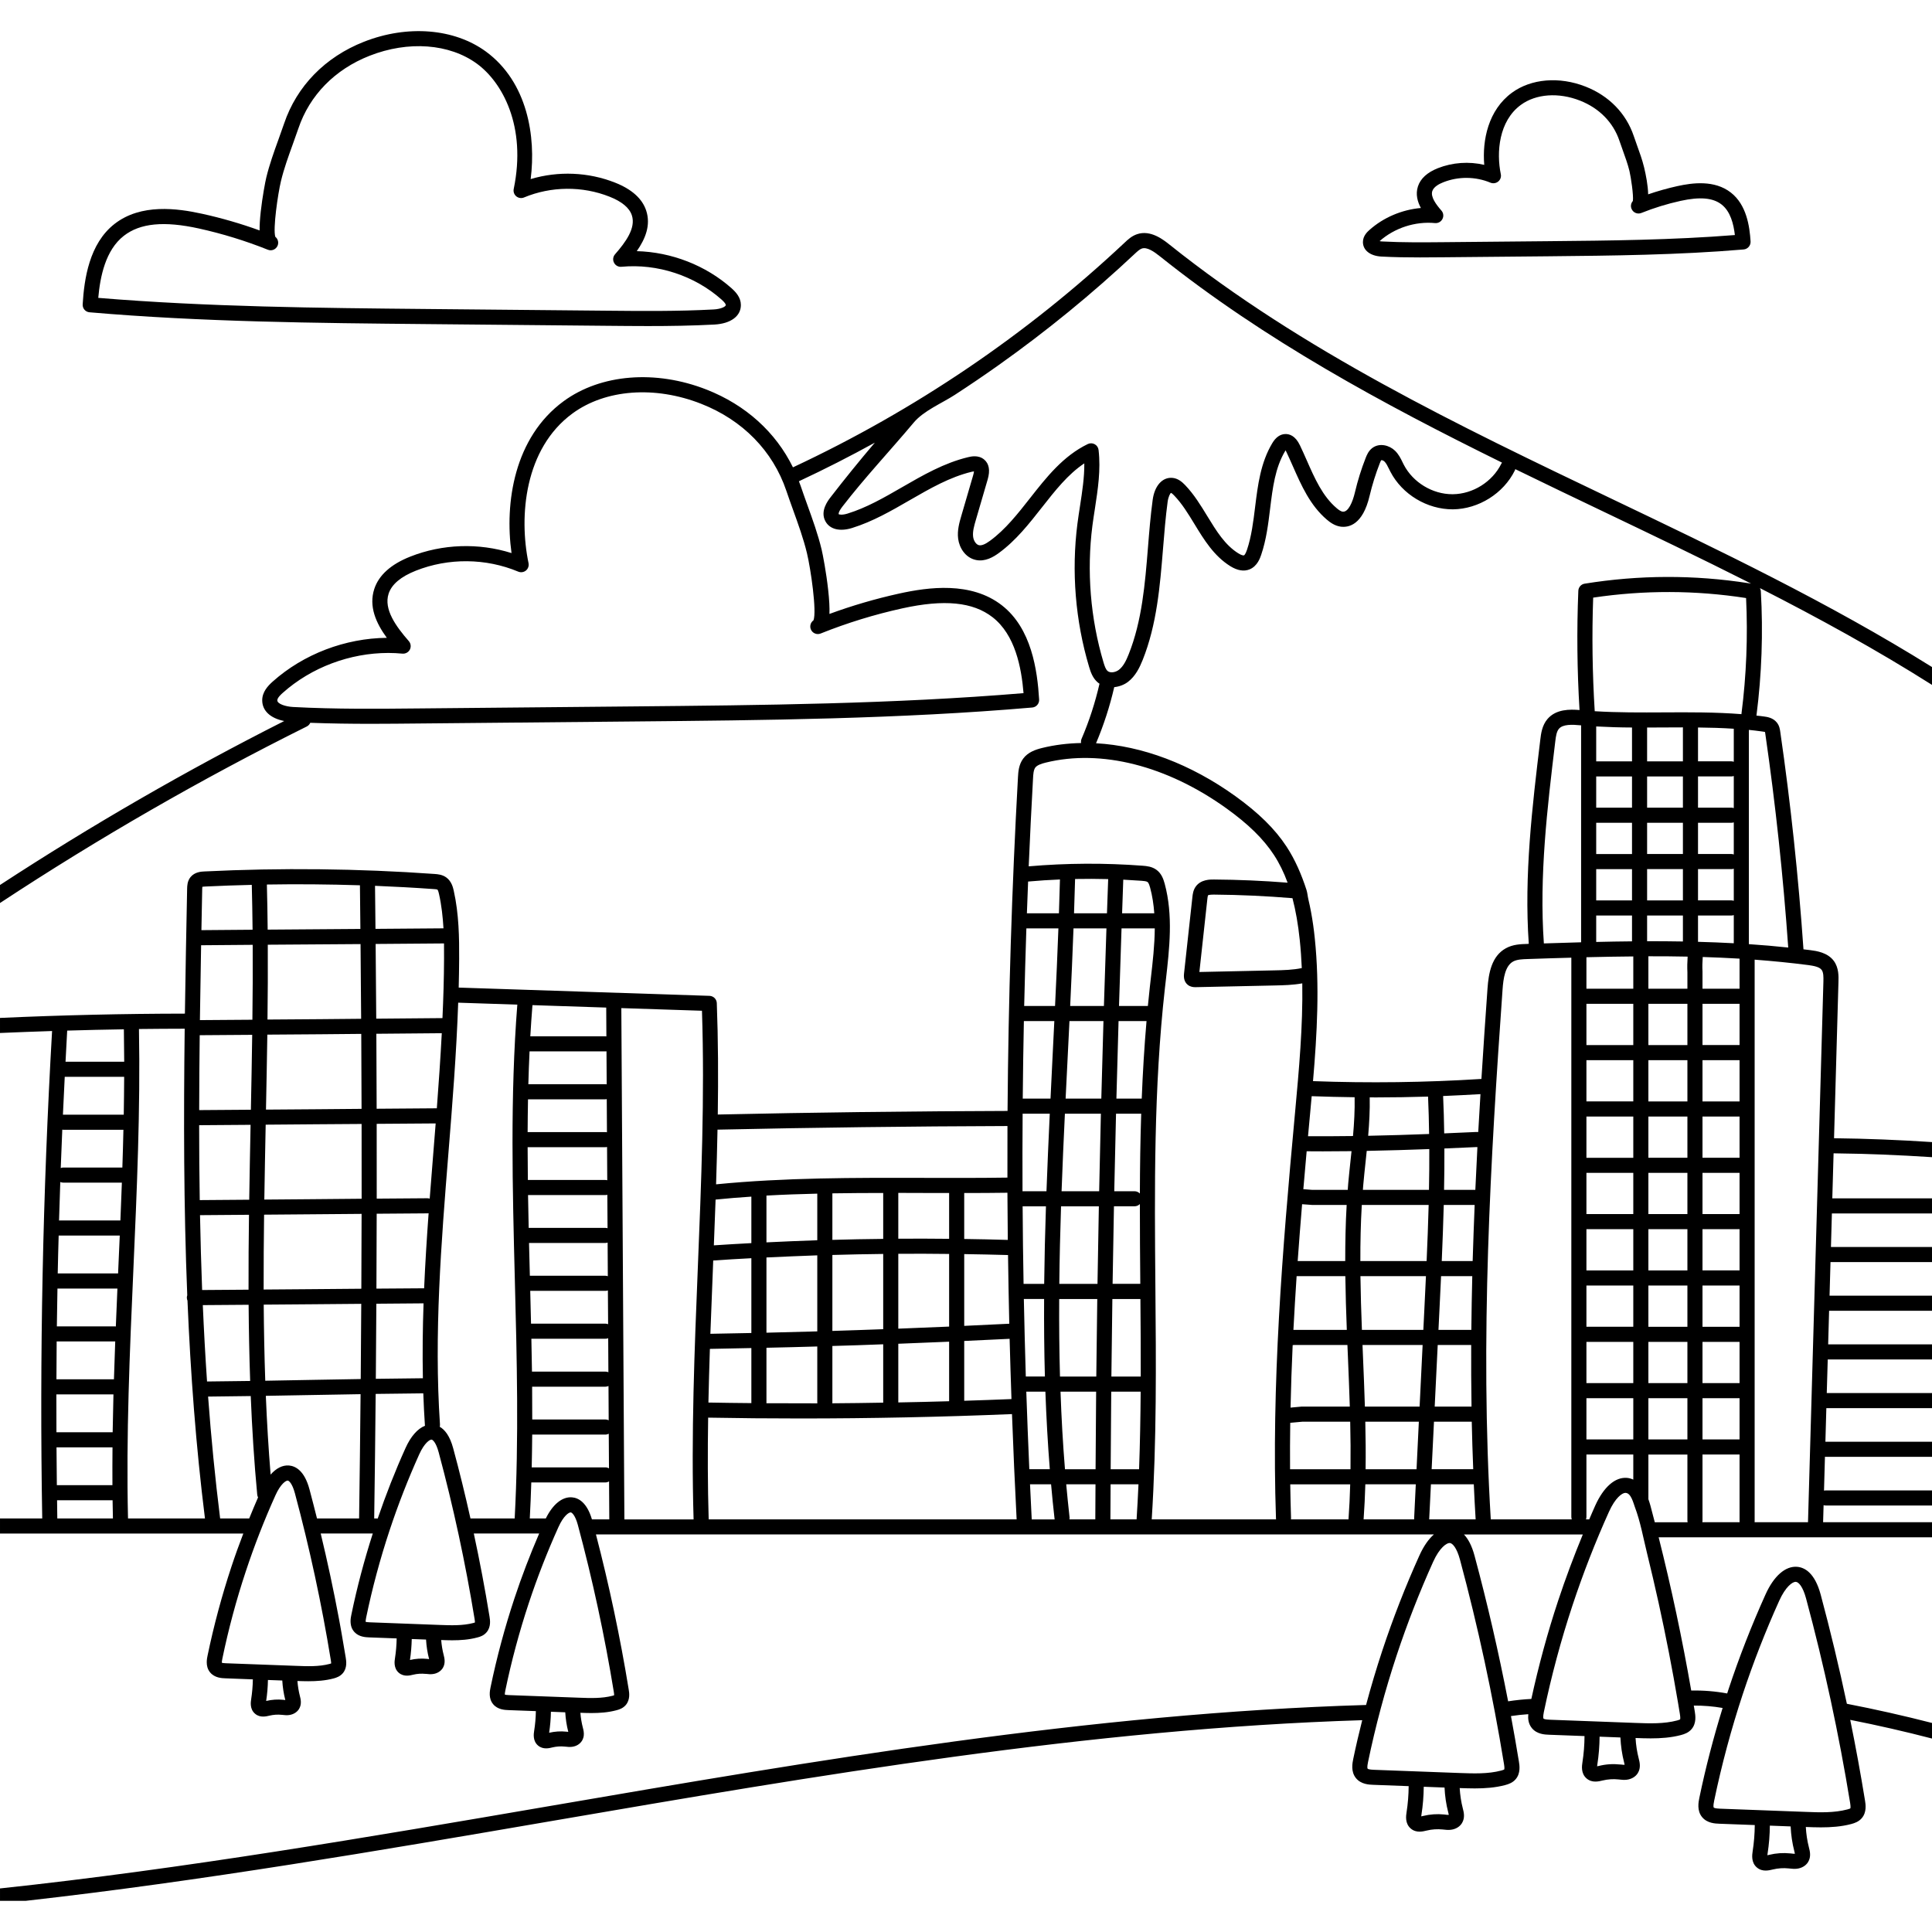 <svg id="Capa_1" enable-background="new 0 0 512 512" height="512" viewBox="0 0 512 512" width="512" xmlns="http://www.w3.org/2000/svg"><path d="m463.92 63.99c.06 1.08-.75 2.02-1.83 2.12-17.28 1.47-34.86 1.64-51.86 1.81l-27.57.26c-2.09.02-4.22.04-6.36.04-3.4 0-6.83-.05-10.24-.23-2.96-.17-4.86-1.67-4.87-3.84 0-1.67 1.24-2.77 1.71-3.19 3.74-3.34 8.64-5.4 13.65-5.84-.89-1.64-1.46-3.63-.78-5.72.68-2.08 2.45-3.7 5.26-4.82 3.9-1.54 8.24-1.84 12.31-.89-.55-6.56 1.06-14.52 7.34-19.12 5.09-3.73 12.57-4.35 19.51-1.62 6.21 2.44 10.74 7.09 12.77 13.09.27.81.56 1.61.85 2.42.69 1.91 1.41 3.89 1.9 5.92.48 2.01 1.02 4.74 1.07 7.12 2.54-.87 5.14-1.6 7.75-2.18 4.01-.88 9.83-1.66 14.16 1.71 4.18 3.25 4.98 8.96 5.23 12.96zm-4.16-1.7c-.34-2.93-1.17-6.27-3.53-8.1-2.28-1.78-5.73-2.08-10.84-.96-3.55.78-7.05 1.86-10.42 3.21-1.03.41-2.19-.09-2.6-1.11-.3-.73-.13-1.52.36-2.07.21-1.47-.52-6.3-.91-7.95-.44-1.81-1.12-3.68-1.77-5.49-.3-.83-.6-1.67-.88-2.5-1.64-4.88-5.35-8.65-10.44-10.65-5.68-2.24-11.69-1.81-15.69 1.13-5.84 4.27-6.51 12.57-5.31 18.37.15.71-.11 1.46-.68 1.93-.58.48-1.36.59-2.05.32-3.96-1.66-8.51-1.7-12.5-.12-1.13.44-2.56 1.21-2.93 2.35-.5 1.54 1.03 3.57 2.42 5.16.54.61.65 1.5.27 2.22-.37.74-1.14 1.16-1.97 1.09-5.25-.5-10.73 1.28-14.68 4.78.18.04.4.08.66.09 5.42.29 10.98.24 16.36.19l27.57-.26c16.27-.15 33.07-.31 49.56-1.63z"/><path d="m193.89 76.41c1.14 1.02 2.46 2.45 2.45 4.43 0 2.95-2.69 4.93-7.01 5.17-5.86.31-11.77.4-17.62.4-3.69 0-7.35-.04-10.97-.07l-47.59-.45c-29.33-.28-59.65-.56-89.42-3.13-1.08-.08-1.89-1.02-1.82-2.11.4-6.64 1.71-16.07 8.46-21.32 6.99-5.44 16.61-4.13 23.23-2.67 5.14 1.13 10.24 2.61 15.2 4.41-.02-1.35.08-2.99.3-4.99.43-3.88 1.21-7.99 1.47-9.04.83-3.43 2.04-6.8 3.22-10.06.51-1.41 1.01-2.81 1.49-4.21 3.36-9.95 10.89-17.66 21.19-21.71 11.54-4.53 23.91-3.53 32.31 2.61 11.01 8.07 13.3 22.52 11.85 33.79 7.3-2.18 15.29-1.87 22.39.95 4.42 1.75 7.19 4.24 8.23 7.41 1.26 3.84-.22 7.48-2.5 10.74 9.17.23 18.31 3.77 25.14 9.85zm-4.78 5.6c1.97-.1 3.23-.77 3.23-1.17 0-.2-.19-.62-1.11-1.44-7.12-6.35-17.04-9.6-26.54-8.7-.82.08-1.6-.35-1.97-1.08-.38-.73-.27-1.61.27-2.23 2.82-3.22 5.56-6.97 4.46-10.32-.65-1.99-2.64-3.65-5.9-4.94-7.23-2.87-15.5-2.79-22.68.2-.68.29-1.47.17-2.05-.3-.57-.47-.83-1.22-.68-1.95 3.46-16.7-3.08-28.31-9.73-33.18-7.29-5.34-18.2-6.16-28.47-2.12-9.19 3.61-15.9 10.46-18.87 19.27-.49 1.43-1 2.86-1.52 4.29-1.14 3.16-2.32 6.42-3.09 9.64-.81 3.36-2.17 12.68-1.5 14.78.68.53.95 1.48.62 2.31-.41 1.03-1.58 1.53-2.6 1.11-5.9-2.36-12.04-4.25-18.24-5.62-9.27-2.04-15.6-1.43-19.92 1.93-4.88 3.8-6.28 10.83-6.78 16.45 28.99 2.4 58.54 2.68 87.14 2.95l47.6.45c9.3.09 18.92.18 28.33-.33z"/><path d="m464.06 154.66c-.28-.14-.55-.28-.83-.42-12.65-6.39-25.39-12.48-37.97-18.5-7.86-3.76-15.78-7.54-23.69-11.41-.03.12-.08.24-.13.36-3.01 6.09-9.6 10.21-16.39 10.29-6.82.03-13.45-3.94-16.58-9.97-.12-.24-.25-.49-.37-.74-.38-.77-.73-1.5-1.2-1.96-.32-.31-.74-.4-.85-.36-.11.09-.33.65-.4.83-1.09 2.79-2 5.69-2.69 8.61-1.82 7.75-5.57 8.45-7.66 8.18-1.57-.22-2.79-1.11-3.67-1.86-4.43-3.77-6.76-9.05-9.01-14.16-.57-1.29-1.14-2.57-1.74-3.83-.07-.15-.14-.27-.19-.37-.03.04-.06.09-.09.14-2.68 4.46-3.32 9.73-4.01 15.32-.49 4.05-1.01 8.24-2.36 12.21-.28.83-1.02 3.02-3.06 3.86-1.51.62-3.24.33-5.13-.84-4.35-2.72-6.96-7-9.49-11.15-1.7-2.79-3.3-5.41-5.38-7.57-.59-.62-.81-.69-.85-.7-.19.1-.7.95-.89 2.37-.55 4.09-.89 8.33-1.22 12.42-.8 9.86-1.63 20.06-5.39 29.48-.81 2.02-1.9 4.28-3.88 5.8-1 .77-2.31 1.27-3.66 1.41-1.17 5.07-2.79 10.07-4.82 14.87 12.14.67 25.02 5.47 36.93 14.02 6.2 4.47 10.5 8.71 13.55 13.36 2.3 3.5 4.01 7.52 5.29 11.49.25.78.31 1.71.51 2.55.25 1.06.48 2.13.68 3.21.44 2.34.77 4.7 1.01 7.07 1.31 12.59.6 25.34-.47 37.84 14.83.55 29.83.36 44.63-.58.5-8.07 1.05-16.06 1.61-23.95.29-4.11 1.09-8.59 4.85-10.67 1.88-1.05 3.97-1.11 5.66-1.16.14-.02.28-.02.43-.03-1.27-18.16.92-36.41 3.05-54.08.19-1.61.46-3.81 1.92-5.51 2.28-2.65 5.95-2.57 8.48-2.36-.64-10.49-.75-21.11-.32-31.6.04-.95.74-1.75 1.68-1.89 14.42-2.33 29.04-2.38 43.46-.12.22.03.43.07.65.1zm-106.98 201.78h-14.2c-.11.01-.21.02-.31.04-.26 5.52-.44 11.03-.56 16.55.14-.01.29-.03.43-.04.8-.08 1.6-.15 2.4-.22.06-.01.12-.01.17-.01h12.7c-.14-4.37-.31-8.72-.49-13.02-.05-1.1-.09-2.19-.14-3.3zm-55-37.35c-.02.02-.04.03-.06.05-.36.34-.84.54-1.37.54h-5.44c-.13 6.85-.26 13.7-.36 20.55h7.34c-.06-6.94-.12-13.96-.11-21.02zm-1.43-3.4c.55 0 1.05.22 1.41.59l.02.02v-.04c.02-7.02.12-14.06.35-21.12h-6.67c-.17 6.85-.33 13.7-.47 20.55zm-221.4 137.2c-.55.89-1.53 1.48-2.68 1.62-.62.08-1.19.01-1.64-.04l-.23-.02c-1.12-.12-2.24-.04-3.32.22-.42.1-1 .24-1.64.24-.69 0-1.45-.16-2.13-.74-1.46-1.22-1.16-3.13-1.05-3.85.27-1.75.42-3.51.45-5.27l-7.29-.28c-.92-.03-2.83-.1-4.04-1.57-.7-.85-.89-1.82-.89-2.69 0-.71.13-1.35.22-1.78 1.64-7.91 3.77-15.83 6.32-23.54.97-2.94 2.03-5.87 3.15-8.79h-64.48v-4h11.19c-.74-42.9.14-86.34 2.61-129.17-4.61.15-9.21.32-13.8.52v-3.99c16.28-.74 32.73-1.12 49-1.14.16-11.09.37-22.14.59-33.11.02-.75.04-2 .89-3.06 1.12-1.39 2.88-1.47 3.73-1.51 20.24-.99 40.75-.77 60.97.67.81.06 2.03.15 3.09.92 1.42 1.02 1.8 2.72 1.98 3.53 1.38 6.15 1.46 12.54 1.43 18.05-.01 2.53-.06 5.07-.12 7.61l66.47 2.19c1.05.04 1.9.88 1.93 1.93.37 9.81.4 19.67.26 29.52 25.48-.56 51.3-.88 76.79-.95.22-29.54 1.13-59.07 2.76-88.41.08-1.41.19-3.35 1.38-4.95 1.26-1.71 3.24-2.39 5.02-2.83 3.33-.82 6.79-1.24 10.33-1.31-.06-.37-.03-.76.13-1.12 2.02-4.7 3.61-9.61 4.75-14.6-.16-.12-.34-.22-.49-.36-1.31-1.13-1.86-2.72-2.27-4.11-3.64-12.19-4.71-25.31-3.09-37.93.2-1.55.44-3.11.68-4.66.6-3.9 1.18-7.64 1.14-11.33-4.34 2.89-7.7 7.18-11.23 11.67-3.38 4.31-6.87 8.76-11.4 12.07-1.43 1.05-3.62 2.38-6.09 1.86-2.83-.6-4.41-3.26-4.71-5.63-.29-2.21.34-4.35.84-6.07l3.15-10.79c.14-.48.19-.8.2-.99-.14.02-.33.05-.61.11-5.79 1.4-10.95 4.38-16.42 7.53-4.83 2.79-9.81 5.67-15.29 7.37-3.25 1-5.88.35-7.04-1.77-1.48-2.7.64-5.45 1.33-6.35 3.79-4.91 7.73-9.76 11.76-14.5-6.58 3.62-13.29 7.04-20.12 10.23.15.41.32.81.46 1.23.56 1.66 1.16 3.33 1.76 5 1.39 3.85 2.83 7.83 3.8 11.87.3 1.24 1.23 6.08 1.73 10.66.29 2.63.41 4.74.34 6.4 6.02-2.21 12.22-4.02 18.47-5.4 7.77-1.71 19.05-3.25 27.22 3.11 7.87 6.12 9.41 17.19 9.88 24.98.06 1.08-.75 2.02-1.83 2.11-35.25 3.04-71.16 3.38-105.89 3.7l-56.38.53c-4.28.04-8.61.09-12.97.09-5.35 0-10.73-.07-16.09-.27-.18.41-.49.76-.93.98-27.91 13.89-55.22 29.61-81.29 46.78v-4.78c24.23-15.82 49.5-30.41 75.32-43.45-3.64-.72-5.83-2.71-5.83-5.49-.01-2.2 1.48-3.81 2.78-4.97 8.2-7.31 19.24-11.48 30.24-11.59-2.87-3.93-4.83-8.33-3.32-12.96 1.2-3.64 4.4-6.53 9.53-8.56 8.52-3.37 18.12-3.69 26.84-.94-1.86-13.33.7-30.66 13.81-40.25 9.84-7.21 24.37-8.38 37.91-3.06 10.35 4.07 18.3 11.28 22.86 20.59 32.3-15.11 61.86-35.11 87.88-59.53.83-.79 1.87-1.77 3.29-2.25 3.61-1.24 7.01 1.47 8.64 2.77 35.22 28.16 76.81 48.05 117.04 67.29 28.47 13.61 57.81 27.65 85.01 44.64v4.73c-14.68-9.3-30.04-17.71-45.6-25.65.14.25.22.52.24.81.63 10.98.24 22.07-1.16 32.97v.01c.68.07 1.36.14 2.03.24.77.1 2.38.32 3.39 1.62.67.84.8 1.8.89 2.43 2.76 19.04 4.82 38.43 6.15 57.65.62.07 1.23.14 1.84.22 1.59.21 4.54.6 6.21 2.86 1.33 1.82 1.27 4.09 1.22 5.59l-1.17 41.39c8.63.1 17.32.45 25.96 1.02v4c-8.68-.57-17.41-.92-26.08-1.02l-.34 11.93h26.42v4h-26.53l-.25 8.9h26.78v4h-26.9l-.25 8.9h27.15v4h-27.27l-.25 8.9h27.52v4h-27.63l-.26 8.9h27.89v4h-28l-.25 8.91c.02 0 .04-.01.07-.01h28.18v4h-28.18c-.07 0-.13-.01-.19-.02l-.25 8.97c.14-.03.29-.05.44-.05h28.18v4h-28.18c-.19 0-.38-.03-.55-.09l-.13 4.52h28.86v4h-72.44c3.38 13.41 6.27 27.01 8.63 40.61 3.2-.07 6.39.19 9.53.77.12-.35.22-.71.34-1.06 2.81-8.49 6.11-16.95 9.81-25.15 2.21-4.92 5.28-7.6 8.38-7.35 1.99.16 4.69 1.57 6.25 7.37 2.56 9.54 4.88 19.21 6.94 28.93 7.53 1.46 15.09 3.16 22.56 5.08v4.13c-7.17-1.86-14.42-3.52-21.67-4.95 1.45 7.1 2.75 14.22 3.91 21.34.17 1.01.51 3.11-.84 4.7-.8.94-1.87 1.32-2.81 1.57-2.65.7-5.39.88-8.03.88-1.37 0-2.72-.05-4-.1.1 1.84.37 3.66.83 5.45.24.91.63 2.43-.22 3.83-.6.98-1.67 1.62-2.95 1.78-.71.08-1.34.01-1.9-.05l-.29-.03c-1.41-.15-2.83-.05-4.21.28-.52.13-1.19.29-1.9.29-.77 0-1.59-.19-2.32-.81-1.59-1.33-1.26-3.41-1.13-4.3.36-2.3.54-4.62.56-6.95l-9.35-.35c-1.14-.04-3.26-.12-4.61-1.76-1.42-1.73-.95-4-.73-5.09 1.66-7.99 3.74-15.98 6.17-23.83-2.52-.44-5.08-.65-7.64-.63.08.51.17 1.02.26 1.54.16 1.01.51 3.11-.85 4.7-.8.94-1.87 1.32-2.81 1.57-2.65.7-5.39.88-8.03.88-1.37 0-2.71-.05-4-.1.1 1.84.38 3.66.84 5.45.23.9.63 2.43-.23 3.83-.59.98-1.67 1.62-2.95 1.78-.71.08-1.34.01-1.9-.05l-.29-.03c-1.41-.15-2.83-.05-4.21.28-.51.13-1.18.29-1.9.29-.76 0-1.58-.19-2.32-.81-1.58-1.33-1.26-3.41-1.12-4.3.36-2.3.54-4.62.55-6.95l-9.35-.35c-1.14-.04-3.26-.12-4.6-1.76-.96-1.17-1.06-2.57-.95-3.69-1.54.1-3.07.27-4.59.5.74 4.01 1.45 8.02 2.1 12.02.17 1.01.51 3.12-.85 4.71-.79.93-1.86 1.31-2.8 1.56-2.65.7-5.4.88-8.04.88-1.37 0-2.71-.05-4-.09.11 1.83.38 3.66.84 5.44.24.91.63 2.43-.23 3.84-.59.97-1.67 1.62-2.94 1.77-.71.09-1.35.02-1.91-.05l-.28-.03c-1.42-.14-2.83-.05-4.22.29-.51.12-1.18.29-1.89.29-.77 0-1.59-.19-2.32-.81-1.59-1.34-1.27-3.42-1.13-4.31.36-2.29.54-4.62.56-6.94l-9.36-.35c-1.13-.04-3.25-.12-4.6-1.76-1.42-1.74-.95-4-.73-5.09.71-3.43 1.52-6.86 2.38-10.28-72.24 2.25-144.8 14.7-214.98 26.75-45.52 7.82-92.45 15.86-139.18 21.12h-6.84v-3.28c48.73-5.2 97.8-13.62 145.34-21.78 70.69-12.14 143.78-24.68 216.68-26.84 1.3-4.86 2.74-9.68 4.31-14.43 2.82-8.5 6.11-16.96 9.81-25.15 1.11-2.47 2.43-4.37 3.86-5.62h-222.07c3.52 13.52 6.44 27.32 8.68 41.07.15.88.44 2.71-.77 4.14-.72.84-1.66 1.18-2.48 1.39-2.2.59-4.48.74-6.66.74-.99 0-1.95-.04-2.89-.07.1 1.34.32 2.68.66 3.98.14.54.34 1.33.22 2.18-.05.28-.12.58-.26.87-.05.12-.11.25-.19.37-.55.89-1.52 1.49-2.68 1.62-.62.08-1.19.01-1.64-.04l-.23-.02c-1.11-.12-2.23-.04-3.32.22-.42.11-1 .25-1.64.25-.69 0-1.45-.17-2.13-.74-1.46-1.23-1.16-3.14-1.05-3.86.28-1.74.43-3.51.46-5.27l-7.3-.27c-.92-.04-2.83-.11-4.03-1.58-1.28-1.55-.87-3.52-.68-4.46 1.64-7.92 3.77-15.84 6.32-23.54 1.92-5.8 4.13-11.58 6.57-17.23h-17.33c1.58 7.32 2.97 14.68 4.17 22.04.14.88.44 2.71-.78 4.14-.72.85-1.65 1.19-2.48 1.39-2.2.59-4.47.74-6.65.74-.99 0-1.96-.04-2.9-.07.11 1.34.32 2.69.66 3.98.19.75.55 2.15-.23 3.43-.55.88-1.52 1.48-2.68 1.61-.62.08-1.18.01-1.63-.04l-.24-.01c-1.11-.11-2.23-.05-3.32.22-.42.1-1 .25-1.64.25-.69 0-1.45-.17-2.13-.74-1.45-1.23-1.16-3.14-1.04-3.86.27-1.74.42-3.51.45-5.27l-7.3-.27c-.88-.04-2.65-.1-3.85-1.37-.06-.06-.12-.13-.18-.2-.44-.53-.68-1.11-.79-1.69-.15-.73-.11-1.44-.02-2.02.04-.29.1-.55.14-.76 1.49-7.23 3.41-14.44 5.67-21.49h-13.8c1.81 7.51 3.43 15.09 4.85 22.67.12.66.24 1.31.36 1.97s.24 1.31.35 1.97c.37 2.09.73 4.18 1.07 6.27.14.88.44 2.72-.77 4.14-.72.85-1.66 1.18-2.48 1.4-2.21.58-4.48.73-6.66.73-.99 0-1.95-.03-2.89-.06.1 1.34.32 2.68.65 3.98.2.75.56 2.14-.22 3.42zm411.11 26.34c.04-.08.11-.4-.06-1.46-2.96-18.16-6.88-36.37-11.67-54.15-.85-3.16-1.98-4.36-2.7-4.41-.02 0-.04-.01-.06-.01-.87 0-2.69 1.31-4.36 5.02-3.64 8.06-6.89 16.4-9.66 24.76-3.06 9.26-5.62 18.79-7.59 28.29v.02c-.28 1.32-.16 1.66-.09 1.73.07.09.39.25 1.66.3l22.72.85c3.69.15 7.51.28 11.02-.65.6-.15.75-.25.79-.29zm-7.14-219.09c.03-1.26.03-2.44-.46-3.1-.6-.83-2.12-1.08-3.5-1.28-4.73-.61-9.49-1.08-14.26-1.44v148.89c0 .07-.01.13-.02.19h14.16zm-7.55 231.12c-.04-.21-.1-.48-.15-.65-.56-2.15-.88-4.37-.98-6.59l-5.51-.21c-.02 2.48-.22 4.97-.6 7.41-.03.18-.05.32-.06.44.17-.03.34-.08.48-.11 1.85-.45 3.72-.57 5.59-.38l.32.03c.34.04.67.09.91.06zm-1.77-240.15c-1.33-18.87-3.36-37.91-6.07-56.61-.01-.12-.05-.36-.08-.51-.12-.03-.34-.09-.78-.14-1.16-.17-2.33-.3-3.5-.42v56.78c3.48.23 6.96.53 10.43.9zm-12.39-61.99c1.3-10.13 1.71-20.41 1.22-30.63-13.45-2.09-27.06-2.12-40.52-.11-.36 10-.21 20.11.41 30.1 6.1.38 12.29.34 18.31.31 6.75-.04 13.69-.07 20.58.47zm-10.37 214.28h9.88c0-.05-.02-.11-.02-.19v-17.75h-9.82v17.52c0 .14-.01.28-.04.42zm9.86-21.94v-10.92h-9.82v10.92zm0-14.92v-10.93h-9.82v10.93zm0-14.93v-10.93h-9.82v10.93zm0-14.94v-10.93h-9.82v10.93zm0-14.93v-10.92h-9.82v10.92zm0-14.92v-10.93h-9.82v10.93zm0-14.93v-10.93h-9.82v10.93zm0-14.94v-10.93h-9.82v10.93zm0-14.93v-7.97c-3.25-.19-6.5-.34-9.76-.44-.1 1.35-.13 2.65-.06 3.87v4.54zm-1.53-12.05v-7.46c-.2.06-.41.11-.63.11h-8.85v6.97c3.16.08 6.32.21 9.48.38zm0-11.25v-8.51c-.2.08-.41.11-.63.11h-8.85v8.29h8.85c.22 0 .43.04.63.11zm0-12.28v-8.51c-.2.08-.41.11-.63.11h-8.85v8.28h8.85c.22 0 .43.05.63.12zm0-12.29v-8.5c-.2.06-.41.11-.63.11h-8.85v8.28h8.85c.22 0 .43.04.63.11zm0-12.27v-8.76c-3.15-.2-6.32-.3-9.48-.33v8.97h8.85c.22 0 .43.04.63.12zm-20.94 201.53h8.7c-.03-.14-.05-.28-.05-.42v-17.52h-10.34v11.83c.19.53.37 1.09.54 1.71.39 1.45.77 2.92 1.15 4.39zm8.65-21.95v-10.92h-10.34v10.92zm0-14.92v-10.93h-10.34v10.93zm0-14.93v-10.93h-10.34v10.93zm0-14.94v-10.93h-10.34v10.93zm0-14.93v-10.92h-10.34v10.92zm0-14.92v-10.93h-10.34v10.93zm0-14.93v-10.93h-10.34v10.93zm0-14.94v-10.93h-10.34v10.93zm0-14.93v-4.38c-.07-1.31-.03-2.69.06-4.13-3.47-.07-6.93-.1-10.4-.09v8.6zm-1.19-12.52v-6.88h-9.49v6.81c3.16 0 6.32.01 9.49.07zm0-10.89v-8.29h-9.49v8.29zm0-12.29v-8.28h-9.49v8.28zm0-12.28v-8.28h-9.49v8.28zm0-12.28v-9c-1.69 0-3.37.01-5.03.02-1.48.01-2.97.02-4.46.02v8.96zm-.75 253.88c.05-.07.11-.4-.06-1.46-.16-.97-.32-1.94-.48-2.91-1.5-8.88-3.22-17.72-5.15-26.5-.97-4.4-2-8.79-3.07-13.17-1-4.05-1.75-8.34-3.23-12.25-.38-1-.99-3.68-2.44-3.72-.02 0-.04-.01-.06-.01-.87 0-2.69 1.31-4.36 5.02-3.64 8.07-6.88 16.4-9.65 24.76-3.07 9.26-5.62 18.78-7.6 28.29-.27 1.34-.15 1.67-.09 1.75.08.09.39.25 1.66.3l22.72.85c3.69.14 7.51.28 11.02-.65.6-.15.75-.26.79-.3zm-12.4-63.53v-6.65h-12.42v16.52c0 .24-.05.46-.12.67h.86c.53-1.22 1.04-2.44 1.59-3.65 2.22-4.92 5.27-7.6 8.39-7.35.52.03 1.1.18 1.7.46zm0-10.65v-10.92h-12.42v10.92zm0-14.92v-10.93h-12.42v10.93zm0-14.94v-10.93h-12.42v10.93zm0-14.93v-10.93h-12.42v10.93zm0-14.93v-10.92h-12.42v10.92zm0-14.92v-10.93h-12.42v10.93zm0-14.94v-10.93h-12.42v10.93zm0-14.93v-10.93h-12.42v10.93zm0-14.93v-8.56c-4.15.03-8.29.11-12.42.21v8.35zm-.34-12.56v-6.84h-9.49v7c3.16-.08 6.32-.13 9.49-.16zm0-10.85v-8.29h-9.49v8.29zm0-12.29v-8.28h-9.49v8.28zm0-12.28v-8.28h-9.49v8.28zm0-12.28v-8.97c-3.15-.01-6.32-.11-9.49-.28v9.25zm-1.95 265.92c-.03-.21-.1-.49-.15-.64-.55-2.16-.87-4.38-.97-6.6l-5.52-.21c-.02 2.48-.22 4.97-.6 7.41-.03.18-.05.32-.06.44.17-.03.35-.07.48-.1 1.85-.46 3.72-.58 5.59-.38l.33.02c.34.05.66.08.9.06zm-11.09-61.03h-31.49c1.06 1.11 2.06 2.87 2.8 5.63 3.42 12.7 6.39 25.62 8.9 38.58 2.04-.32 4.1-.53 6.15-.63 1.92-8.78 4.29-17.55 7.12-26.08 1.95-5.88 4.14-11.73 6.52-17.5zm-.45-156.94v-57.5c-.03 0-.06 0-.09 0-2.34-.22-4.71-.31-5.78.91-.62.73-.81 1.92-.98 3.39-2.11 17.53-4.28 35.64-3.02 53.5 3.28-.11 6.57-.22 9.87-.3zm-23.94 152.94h21.47c-.07-.22-.12-.44-.12-.67v-148.19c-3.88.11-7.74.22-11.58.36-1.32.04-2.82.09-3.85.66-2.09 1.15-2.59 4.4-2.8 7.45-3.17 44.8-6.01 92.54-3.12 140.39zm3.56 66.27c.05-.09.12-.4-.06-1.47-2.95-18.14-6.88-36.35-11.66-54.13-.85-3.17-1.99-4.36-2.7-4.42-.82-.04-2.71 1.21-4.42 5.01-3.64 8.07-6.89 16.4-9.66 24.76-3.07 9.27-5.62 18.79-7.59 28.3-.28 1.34-.16 1.67-.1 1.74.08.09.39.25 1.66.3l22.73.85c3.69.13 7.51.28 11.01-.65.6-.15.76-.26.79-.29zm-.78-346.01c.06-.12.13-.22.2-.32-31.58-15.55-62.97-32.53-90.6-54.62-1.63-1.31-3.48-2.58-4.85-2.11-.6.2-1.23.8-1.85 1.37-11.33 10.64-23.39 20.5-36.06 29.49-3.83 2.72-7.72 5.36-11.66 7.92-3.45 2.24-8.26 4.21-10.88 7.34-6.27 7.47-12.93 14.53-18.9 22.26-1.17 1.52-1 1.99-1 2 .07.11.91.31 2.35-.14 5.05-1.56 9.63-4.2 14.48-7 5.47-3.16 11.13-6.43 17.48-7.95.74-.18 2.7-.65 4.23.61 1.33 1.1 1.65 2.88.96 5.27l-3.15 10.79c-.44 1.5-.89 3.06-.71 4.44.14 1.09.82 2.07 1.56 2.22.69.14 1.64-.24 2.91-1.17 4.08-2.98 7.4-7.21 10.61-11.3 4.32-5.5 8.77-11.18 15.31-14.34.58-.28 1.26-.26 1.83.05s.95.88 1.02 1.52c.62 5.25-.19 10.46-.96 15.5-.24 1.52-.47 3.03-.67 4.55-1.55 12.08-.53 24.62 2.95 36.28.28.93.57 1.8 1.07 2.24.72.63 2.13.36 2.99-.3 1.21-.93 1.96-2.52 2.59-4.1 3.55-8.87 4.35-18.76 5.12-28.32.33-4.15.68-8.44 1.25-12.63.5-3.73 2.55-6.01 5.15-5.83 1.54.11 2.64 1.08 3.44 1.91 2.38 2.48 4.17 5.42 5.9 8.26 2.4 3.92 4.66 7.62 8.2 9.83.88.55 1.36.59 1.5.54.08-.03.38-.24.79-1.43 1.21-3.59 1.7-7.57 2.17-11.42.71-5.75 1.44-11.7 4.55-16.89.92-1.54 2.07-2.36 3.41-2.41 1.13-.04 2.7.44 3.91 2.98.62 1.29 1.2 2.61 1.79 3.94 2.16 4.91 4.21 9.55 7.94 12.72.43.37 1.06.86 1.6.93 1.47.19 2.64-2.52 3.25-5.13.73-3.1 1.69-6.18 2.86-9.15.27-.68.71-1.81 1.74-2.59 1.94-1.45 4.55-.71 6.02.72.97.94 1.52 2.06 2 3.06.11.22.22.44.33.66 2.43 4.68 7.59 7.81 12.86 7.81h.13c5.32-.05 10.48-3.29 12.84-8.06zm-6.1 177.07c.19-3.36.38-6.71.59-10.03-3.29.2-6.59.35-9.9.5.15 3.29.24 6.59.29 9.9 2.89-.12 5.72-.25 8.43-.37zm-.22 4h-.27c-2.73.12-5.57.25-8.48.37.02 3.66-.02 7.32-.09 10.97h8.29c.17-3.8.35-7.58.55-11.34zm-12.78 98.66h12.31c-.19-3.09-.35-6.19-.49-9.29h-11.36l-.46 9.27zm12.05-83.32h-8.19c-.13 4.98-.32 9.94-.53 14.86h8.19c.15-4.97.33-9.92.53-14.86zm-11.4 70.03h11.02c-.17-4.2-.3-8.4-.39-12.59h-10.01zm10.77-51.17h-8.27c-.15 3.09-.3 6.16-.44 9.21l-.25 5.04h8.71c.05-4.76.13-9.51.25-14.25zm-9.96 34.58h9.76c-.09-5.46-.11-10.9-.09-16.33h-8.87zm3.74 108.19c-.04-.21-.11-.48-.15-.65-.56-2.15-.88-4.37-.98-6.59l-5.51-.21c-.03 2.48-.22 4.96-.61 7.41-.02.18-.04.32-.05.44.16-.03.34-.08.47-.11 1.86-.45 3.73-.58 5.6-.39l.32.04c.34.04.67.09.91.06zm-5.26-165.63c.07-3.61.11-7.21.09-10.81-5.34.19-10.9.38-16.58.48-.1.93-.19 1.84-.29 2.77-.22 2.07-.45 4.17-.63 6.25-.04.44-.06.87-.1 1.31zm-.08 4h-17.72c-.29 4.94-.39 9.89-.38 14.86h17.56c.22-4.94.41-9.89.54-14.86zm.12-18.81c-.05-3.31-.13-6.62-.28-9.91-4.66.14-9.32.22-13.98.22-.5 0-.99-.02-1.48-.02.07 3.4-.12 6.81-.41 10.19 5.53-.11 10.94-.28 16.15-.48zm-.84 37.67h-17.36c.06 4.77.21 9.52.39 14.25h16.28l.26-5.25c.15-2.98.29-5.98.43-9zm-1.68 34.58.8-16.33h-15.93c.05 1.06.09 2.11.13 3.15.19 4.35.36 8.75.5 13.18zm-.81 16.59.61-12.59h-14.19c.1 4.19.14 8.38.08 12.59zm-.64 13.07.44-9.07h-13.37c-.09 3.09-.24 6.2-.46 9.29h13.4c-.01-.06-.02-.13-.01-.22zm-16.2-101.37c.31-3.43.5-6.88.43-10.28-3.8-.05-7.59-.14-11.38-.28-.14 1.55-.28 3.11-.42 4.65l-.08.85c-.16 1.69-.31 3.4-.47 5.11 3.98.02 7.97 0 11.92-.05zm-.63 6.28c.08-.75.16-1.51.24-2.27-2.52.03-5.05.05-7.59.05-1.43 0-2.86 0-4.3-.02-.3 3.36-.59 6.71-.88 10.05l2.39.18h9.38c.05-.56.07-1.12.12-1.67.19-2.11.42-4.22.64-6.32zm-.03 82.02c.05-4.21.02-8.4-.08-12.59h-12.72c-.76.07-1.52.14-2.28.21-.3.03-.59.06-.89.08-.06 4.09-.08 8.19-.05 12.3zm-.08 4h-15.89c.05 2.98.11 5.98.21 8.97.01.1 0 .22-.02.32h15.25c.22-3.09.37-6.19.45-9.29zm-15.05-40.92h14.15c-.18-4.72-.33-9.48-.39-14.25h-12.91c-.32 4.75-.6 9.5-.85 14.25zm14.11-33.11h-9.17c-.05 0-.09 0-.14-.02l-2.5-.18c-.42 5.03-.81 10.05-1.17 15.06h12.6c0-4.95.09-9.91.38-14.86zm-13.67-24.56c1.03-11.23 2.09-22.75 1.91-34.17-2.47.45-4.94.51-7.34.56l-20.86.45h-.17c-.46 0-1.25-.05-1.95-.6-.82-.65-1.17-1.66-1.02-2.99l2.22-20.28c.08-.75.2-1.87.93-2.85 1.36-1.83 3.77-1.82 4.79-1.81 6.48.04 13.03.33 19.51.84-1-2.74-2.2-5.18-3.64-7.38-2.77-4.22-6.75-8.13-12.54-12.29-15.78-11.34-33.25-15.77-47.92-12.15-1.09.27-2.26.64-2.77 1.32-.47.65-.54 1.84-.59 2.8-.44 7.78-.81 15.57-1.15 23.37 10.04-.87 20.2-.92 30.24-.16.98.08 2.45.19 3.68 1.13 1.26.95 1.78 2.38 2.12 3.64 2.27 8.41 1.26 17.13.3 25.57l-.25 2.16c-2.97 26.5-2.74 53.2-2.52 79.01.18 20.14.35 40.93-.97 61.71h32.95c-.01-.07-.02-.13-.02-.2-1.22-35.59 1.66-70.84 4.98-106.83zm1.78-38.22c-.11-2.49-.28-4.98-.54-7.46-.43-4.13-1.07-7.78-1.93-11.06-6.91-.57-13.91-.9-20.82-.95-1.24 0-1.51.15-1.57.2-.07.13-.13.64-.16.89l-2.12 19.42 19.84-.43c2.44-.05 4.95-.11 7.3-.61zm-38.96-10.52h-8.81c-.23 6.85-.46 13.71-.67 20.56h7.65c.17-1.7.34-3.4.53-5.1l.25-2.18c.51-4.4 1.02-8.87 1.05-13.28zm-8.66-4h8.53c-.17-2.3-.5-4.56-1.1-6.78-.1-.36-.34-1.25-.68-1.5-.29-.23-1.06-.29-1.56-.33-1.62-.12-3.25-.22-4.88-.3-.11 2.97-.21 5.94-.31 8.91zm6.47 28.57h-7.41c-.2 6.84-.39 13.69-.57 20.55h6.71c.27-6.84.68-13.71 1.27-20.55zm-1.53 94.2c.02-6.9-.03-13.76-.09-20.55h-7.43c-.1 6.86-.19 13.71-.26 20.55zm-.02 4h-7.8c-.06 6.85-.12 13.7-.15 20.56h7.53c.25-6.87.37-13.74.42-20.56zm-.58 24.56h-7.39c-.02 3.09-.04 6.19-.05 9.29h6.94c.2-3.09.36-6.19.5-9.29zm-8.35-151.33c.11-3.01.21-6.03.32-9.06-2.92-.08-5.85-.08-8.77-.03-.08 3.02-.18 6.06-.28 9.09zm-.14 4h-8.73c-.25 6.87-.56 13.74-.88 20.56h8.94c.21-6.85.43-13.7.67-20.56zm-.79 24.57h-9.01c-.17 3.37-.34 6.74-.5 10.08-.18 3.48-.35 6.97-.52 10.47h9.46c.18-6.87.36-13.72.57-20.55zm-.68 24.55h-9.54c-.33 6.81-.63 13.68-.88 20.54h9.96c.14-6.85.29-13.7.46-20.54zm-.54 24.54h-10.02c-.23 6.84-.39 13.7-.46 20.55h10.12c.1-6.84.23-13.69.36-20.55zm-.42 24.56h-10.09c-.04 6.84.02 13.71.21 20.55h9.62c.07-6.84.16-13.69.26-20.55zm-.3 24.55h-9.44c.24 6.86.62 13.72 1.18 20.56h8.11c.03-6.86.09-13.71.15-20.56zm-.22 33.85c.01-3.09.03-6.19.05-9.29h-7.76c.27 2.88.55 5.78.88 8.67.03.21.01.42-.03.62zm-9.64-160.62c.1-2.99.2-5.98.27-8.96-2.82.11-5.64.3-8.44.55-.11 2.8-.22 5.61-.32 8.41zm-.14 4h-8.49c-.23 6.85-.42 13.71-.58 20.56h8.18c.33-6.81.64-13.68.89-20.56zm-7.07 156.63h6.08c-.01-.07-.02-.11-.03-.17-.35-3.05-.65-6.09-.92-9.13h-5.58c.14 3.09.29 6.19.45 9.29zm5.99-132.07h-8.07c-.14 6.85-.24 13.71-.3 20.57.03 0 .06-.01.09-.01h7.27c.17-3.57.35-7.13.52-10.68.17-3.27.33-6.58.49-9.88zm-6.63 118.77h5.43c-.54-6.84-.92-13.7-1.17-20.56h-5.06c.23 6.85.5 13.7.8 20.56zm5.42-94.21h-7.07c-.04 0-.08-.02-.12-.02-.05 6.86-.06 13.73-.03 20.58.05 0 .1-.02.15-.02h6.2c.25-6.86.55-13.72.87-20.54zm-1.01 24.54h-6.06c-.04 0-.08-.01-.12-.01.04 6.85.12 13.72.25 20.56h5.46c.08-6.85.24-13.71.47-20.55zm-5.34 45.1h5.06c-.19-6.84-.25-13.7-.21-20.55h-5.37c.14 6.87.31 13.72.52 20.55zm-.6-181.1c-.57-6.8-2.2-15.44-8.21-20.12-5.2-4.04-12.8-4.79-23.9-2.35-7.37 1.62-14.65 3.86-21.66 6.67-1.02.41-2.19-.09-2.6-1.11-.35-.88-.04-1.86.7-2.38.92-2.29-.73-13.68-1.73-17.82-.92-3.83-2.32-7.69-3.67-11.44-.61-1.7-1.22-3.39-1.79-5.08-3.57-10.55-11.58-18.74-22.57-23.05-12.28-4.83-25.34-3.85-34.09 2.55-12.74 9.34-14.25 27.21-11.66 39.68.15.72-.11 1.48-.68 1.95-.58.47-1.36.59-2.05.3-8.59-3.59-18.49-3.68-27.14-.25-3.98 1.58-6.4 3.62-7.21 6.09-1.35 4.14 1.95 8.68 5.36 12.58.53.62.64 1.5.27 2.23s-1.16 1.15-1.97 1.08c-1.24-.12-2.49-.18-3.75-.18-10.16 0-20.39 3.82-27.97 10.58-.36.32-1.45 1.29-1.44 1.98 0 .94 2.17 1.65 4.17 1.76 11.17.6 22.57.49 33.59.38l56.38-.53c34.01-.32 69.15-.65 103.62-3.52zm-83.44 218.96h81.61c-.48-9.28-.89-18.59-1.23-27.9-18.6.77-37.37 1.16-56.08 1.16-8.16 0-16.32-.07-24.44-.22-.14 9-.13 18.01.14 26.96zm80.24-31.88c-.18-5.33-.35-10.65-.49-15.97-4 .21-8.01.39-12.03.57v15.85c4.18-.13 8.36-.28 12.52-.45zm-.58-19.97c-.14-6.08-.25-12.14-.33-18.2-3.87-.11-7.73-.19-11.61-.25v19.02c3.99-.19 7.97-.37 11.94-.57zm-.39-22.21c-.04-4.16-.08-8.34-.1-12.5 0 0-.01 0-.02 0-3.79.06-7.62.07-11.43.07v12.18c3.86.06 7.71.13 11.55.25zm-.1-16.5c-.01-4.56-.01-9.12.01-13.68-25.51.08-51.34.4-76.84.96-.09 4.84-.23 9.68-.38 14.49 18.22-1.8 36.78-1.75 54.73-1.71 7.35.02 14.95.04 22.41-.07.02 0 .04.01.07.01zm-15.45 59.25v-15.78c-4.48.19-8.97.37-13.47.55v15.55c4.5-.08 8.99-.19 13.47-.32zm0-19.78v-19.25c-4.49-.06-8.97-.07-13.47-.04v19.84c4.5-.18 8.99-.36 13.47-.55zm0-23.26v-12.14c-2.36 0-4.71 0-7.04-.01-2.13 0-4.28 0-6.43-.02v12.14c4.5-.03 8.98-.02 13.47.03zm-17.46 43.42c0-.01-.01-.02-.01-.04v-15.43c-4.49.18-8.98.33-13.47.45v14.98c0 .07-.01.13-.02.21 4.5-.03 9-.09 13.5-.17zm-.01-19.47v-19.94c-4.49.06-8.98.13-13.47.27v20.13c4.49-.15 8.98-.28 13.47-.46zm0-23.93v-12.17c-4.47 0-8.96.03-13.47.1v12.33c4.49-.14 8.98-.21 13.47-.26zm-30.95 43.55c4.49.03 9 .04 13.5.03 0-.07-.02-.14-.02-.22v-14.85c-4.49.13-8.98.25-13.47.34v14.51c0 .07-.01.13-.01.19zm13.48-19.04v-20.15c-4.49.16-8.98.35-13.47.56v19.94c4.49-.1 8.98-.22 13.47-.35zm0-24.15v-12.35c-4.49.1-8.98.26-13.47.51v12.4c4.49-.22 8.98-.41 13.47-.56zm-17.45 43.16c0-.05-.02-.1-.02-.16v-14.43c-3.66.08-7.34.16-10.99.22-.16 4.74-.29 9.47-.39 14.22 3.8.08 7.59.11 11.4.15zm-.02-18.58v-19.82c-3.37.18-6.74.37-10.11.61-.02.61-.05 1.26-.07 1.88-.24 5.79-.47 11.66-.68 17.54 3.61-.05 7.24-.14 10.86-.21zm0-23.82v-12.32c-3.17.21-6.33.46-9.48.78-.15 4.06-.3 8.09-.46 12.13 3.31-.22 6.62-.42 9.94-.59zm-14.18 6.33c.9-22.28 1.84-45.28 1.09-67.91l-21.37-.7.81 135.5h18.34c-.67-22.32.24-44.98 1.13-66.89zm-22.19 113.5c.01-.14 0-.41-.08-.9-2.42-14.82-5.62-29.71-9.53-44.24-.72-2.66-1.61-3.32-1.89-3.33-.48-.02-1.89.86-3.25 3.88-2.97 6.59-5.62 13.38-7.88 20.21-2.5 7.57-4.59 15.33-6.2 23.1-.14.66-.15.95-.13 1.1.14.05.43.11 1.07.13l18.57.69c3 .12 6.09.22 8.9-.51.21-.06.34-.1.42-.13zm-1.28-46.62-.06-10.05c-.29.16-.62.26-.97.26h-19.64c-.1 3.19-.23 6.36-.4 9.54h4.25c1.86-3.77 4.37-5.79 6.92-5.59 1.69.13 3.95 1.28 5.3 5.84zm-.08-13.53-.06-9.16c-.27.13-.57.22-.89.22h-19.4c-.02 2.9-.07 5.79-.13 8.69h19.53c.34 0 .66.1.95.25zm-.08-12.73-.05-9.08c-.25.1-.53.18-.82.18h-19.42c.03 2.89.04 5.79.03 8.69h19.39c.31 0 .61.07.87.21zm-.08-12.74-.05-9.01c-.23.1-.48.14-.74.14h-19.62c.06 2.9.12 5.8.16 8.71h19.46c.28 0 .55.06.79.16zm-.07-12.72-.06-8.96c-.21.08-.43.12-.66.12h-19.92c.08 2.9.15 5.78.21 8.69h19.71c.25 0 .49.07.72.15zm-.08-12.72-.05-8.91c-.19.06-.39.1-.59.1h-20.24c.07 2.9.14 5.8.22 8.69h20.02c.22 0 .44.05.64.12zm-.07-12.72-.06-8.86c-.16.04-.33.07-.51.07h-20.5c.05 2.91.1 5.81.17 8.7h20.33c.2 0 .38.04.57.09zm-.08-12.71-.05-8.81c-.15.03-.29.05-.44.05h-20.61c0 2.89.02 5.79.06 8.69h20.55c.17 0 .33.03.49.07zm-.08-12.72-.05-8.78c-.12.03-.24.05-.36.05h-20.51c-.05 2.89-.09 5.79-.1 8.69h20.61c.14 0 .28.01.41.04zm-.07-12.7-.05-8.75c-.1.01-.19.02-.29.02h-20.1c-.14 2.9-.24 5.8-.32 8.7h20.42c.11 0 .23.01.34.03zm-.08-12.7-.04-7.64-19.55-.65c-.22 2.75-.41 5.5-.57 8.27h19.9c.09 0 .17.01.26.02zm-10.09 184.3c-.01-.01-.01-.03-.02-.05-.43-1.68-.69-3.4-.79-5.13l-3.8-.15c-.03 1.86-.19 3.73-.47 5.57 1.51-.35 3.04-.45 4.57-.29l.27.03c.08 0 .16.02.24.02zm-13.51-192.72-15.67-.52c-.47 13.43-1.54 26.89-2.6 39.99-1.89 23.54-3.84 47.9-2.23 71.76.02.22-.01.43-.06.64 1.32.76 2.68 2.39 3.57 5.72 1.66 6.12 3.18 12.33 4.57 18.57h11.72c1.13-21.06.58-42.53.04-63.31-.61-23.89-1.25-48.58.66-72.85zm-11.24 163.74c.01-.14 0-.41-.08-.9-2.42-14.83-5.62-29.71-9.53-44.22-.72-2.68-1.6-3.32-1.88-3.35-.46-.03-1.89.86-3.26 3.89-2.97 6.59-5.62 13.38-7.88 20.21-2.5 7.55-4.59 15.33-6.2 23.1-.13.66-.14.95-.13 1.09.14.05.44.11 1.07.13l18.58.7c2.99.11 6.08.22 8.9-.52.21-.06.34-.1.41-.13zm-8.18-175.88c.01-1.32.01-2.69-.01-4.08l-18.12.14c.07 6.59.12 13.19.16 19.8 5.8-.06 11.64-.1 17.55-.15.24-5.25.4-10.5.42-15.71zm-18.17-7.94 18.02-.14c-.18-3.02-.51-6.1-1.18-9.08-.21-.94-.37-1.13-.42-1.17-.15-.11-.77-.14-1.03-.16-5.16-.37-10.33-.65-15.51-.86.05 3.8.08 7.61.12 11.41zm16.26 47.55c.5-6.6.96-13.24 1.31-19.9-5.84.06-11.61.1-17.34.15.04 6.62.06 13.25.08 19.87 5.22-.05 10.51-.09 15.95-.12zm-.92 11.68c.2-2.54.41-5.1.61-7.67-5.32.03-10.51.06-15.63.11.01 6.6.02 13.22.01 19.82 4.29-.03 8.73-.06 13.44-.1.21 0 .41.04.6.1.31-4.11.64-8.19.97-12.26zm-1.13 134.3c-.01-.02-.01-.04-.01-.06-.44-1.67-.7-3.4-.8-5.13l-3.79-.14c-.04 1.85-.2 3.73-.47 5.55 1.51-.35 3.03-.45 4.56-.29l.27.03c.08.01.16.03.24.04zm-.13-118.17c-.09.01-.18.03-.28.03-4.72.03-9.17.06-13.48.1-.01 6.62-.03 13.24-.07 19.85 4.07-.03 8.26-.07 12.64-.09.29-6.66.71-13.29 1.19-19.89zm-.96 56.32c-.01-.03-.02-.06-.02-.09-.19-2.82-.33-5.67-.43-8.5-4.43.05-8.61.09-12.62.15-.1 11.03-.23 22.03-.39 33.01h.68c.08 0 .17 0 .25.02 2.16-6.32 4.62-12.59 7.37-18.68 1.39-3.1 3.21-5.14 5.16-5.91zm-.56-12.59c-.13-6.6-.05-13.23.18-19.85-4.33.03-8.48.07-12.51.1-.04 6.65-.08 13.28-.14 19.9 3.96-.06 8.1-.1 12.47-.15zm-16.23-47.57c.01-6.6 0-13.22-.01-19.82-3.9.03-7.78.05-11.65.08-4.57.04-9.15.08-13.77.11-.13 6.58-.26 13.2-.36 19.85 4.18-.03 8.26-.06 12.34-.1 4.44-.05 8.88-.08 13.45-.12zm-.08 23.85c.04-6.6.06-13.22.07-19.84-4.56.03-8.98.06-13.4.11-4.11.03-8.22.06-12.44.1-.09 6.59-.13 13.21-.12 19.84 4.36-.03 8.62-.07 12.87-.1 4.31-.03 8.61-.06 13.02-.11zm.06-47.67c-.02-6.62-.04-13.25-.08-19.87-3.62.03-7.23.06-10.83.1-4.68.03-9.37.07-14.06.1-.1 6.68-.23 13.3-.36 19.87 4.59-.03 9.12-.07 13.66-.1 3.88-.03 7.76-.06 11.67-.1zm-10.95-23.77c3.61-.03 7.22-.07 10.84-.1-.04-6.62-.09-13.21-.16-19.8l-24.58.17c.04 6.61 0 13.25-.08 19.83 4.67-.03 9.33-.06 13.98-.1zm10.73 95.37c.06-6.63.1-13.28.14-19.93-4.39.04-8.68.07-12.96.11-4.26.03-8.53.07-12.89.1.05 6.72.18 13.45.41 20.17 4.52-.07 8.86-.16 13.12-.24 3.96-.06 7.99-.14 12.18-.21zm-.09-119.28c-.04-3.85-.08-7.71-.12-11.57-8.22-.26-16.45-.34-24.66-.2.1 3.97.17 7.96.21 11.95zm-.34 156.22c.16-10.96.28-21.94.39-32.93-4.14.06-8.14.14-12.06.21-4.24.07-8.55.16-13.05.23.29 6.98.7 13.95 1.27 20.87 1.48-1.69 3.16-2.54 4.86-2.41 1.74.15 4.1 1.35 5.43 6.29.69 2.58 1.35 5.17 2 7.75.04 0 .08-.01.12-.01zm-7.41 38.43c.01-.14-.01-.4-.09-.9-2.41-14.82-5.62-29.69-9.52-44.22-.72-2.67-1.61-3.32-1.89-3.34-.47-.04-1.89.86-3.25 3.88-2.97 6.58-5.62 13.38-7.88 20.21-2.51 7.56-4.59 15.32-6.2 23.09-.14.66-.15.96-.13 1.1.14.06.43.1 1.06.13l18.58.69c3 .12 6.09.24 8.9-.51.21-.06.34-.1.42-.13zm-12.15 9.7c0-.02-.01-.03-.01-.05-.43-1.68-.69-3.4-.79-5.13l-3.8-.14c-.03 1.85-.19 3.72-.47 5.56 1.51-.36 3.04-.46 4.57-.3l.27.03c.08 0 .16.02.23.03zm-7.22-53.7c-.12-.24-.2-.49-.22-.75-.82-8.68-1.36-17.39-1.72-26.11-3.6.06-7.35.09-11.3.14.8 10.79 1.85 21.56 3.19 32.29h7.71c.75-1.87 1.54-3.72 2.34-5.57zm-1.5-126.59c.08-6.62.12-13.24.08-19.85l-13.67.11c-.12 6.59-.23 13.21-.32 19.84 4.67-.03 9.31-.06 13.91-.1zm-13.51-23.74 13.56-.11c-.04-3.98-.11-7.93-.21-11.89-4.12.1-8.23.24-12.33.44-.41.02-.64.05-.78.08-.02.19-.03.46-.03.58-.07 3.62-.14 7.26-.21 10.9zm13.11 47.59c.13-6.57.26-13.19.35-19.85-4.6.03-9.24.06-13.91.1-.08 6.6-.13 13.22-.14 19.85 4.65-.03 9.21-.06 13.7-.1zm-.44 23.85c.1-6.65.23-13.28.36-19.85-4.47.03-9 .06-13.63.1 0 6.61.05 13.23.16 19.85 4.57-.03 8.91-.07 13.11-.1zm.25 48.03c-.23-6.73-.36-13.47-.41-20.19-3.91.03-7.94.06-12.14.09.29 6.75.66 13.5 1.12 20.24 3.99-.03 7.79-.09 11.43-.14zm-.43-24.19c-.02-6.64.03-13.26.12-19.85-4.16.03-8.45.07-12.98.1.13 6.61.31 13.24.56 19.84 4.26-.03 8.34-.06 12.3-.09zm-31.94 60.62h20.39c-2.39-19.13-3.82-38.41-4.63-57.71-.1-.24-.16-.51-.17-.79 0-.22.04-.43.11-.63-.95-23.61-.97-47.22-.68-70.65-4.03.01-8.07.03-12.12.08.4 21.28-.56 42.88-1.48 63.76-.96 21.62-1.94 43.96-1.42 65.94zm-16.56-121.03h15.55c-.01-2.87-.04-5.74-.09-8.59-5.01.08-10.01.19-15.02.34-.16 2.75-.29 5.5-.44 8.25zm15.54 4h-15.75c-.17 3.34-.33 6.69-.48 10.04.03 0 .06-.01.09-.01h16.03c.06-3.35.09-6.69.11-10.03zm-.2 14.03h-15.94c-.09 0-.18-.02-.26-.03-.14 3.38-.28 6.78-.41 10.18.21-.09.43-.14.67-.14h15.66c.11-3.32.21-6.67.28-10.01zm-.41 14.01h-15.53c-.28 0-.55-.05-.79-.16-.12 3.41-.24 6.81-.33 10.21.04 0 .08-.02.12-.02h16.14c.13-3.32.27-6.66.39-10.03zm-.56 14.03h-15.97c-.08 0-.15 0-.22-.01-.09 3.34-.19 6.69-.25 10.04h16c.02-.39.03-.79.05-1.19.13-2.92.26-5.88.39-8.84zm-.62 14.04h-15.89c-.06 3.34-.11 6.68-.16 10.02h15.33c.1 0 .2.02.3.03.13-3.37.28-6.72.42-10.05zm-.58 14.01c-.04 0-.09.01-.14.01h-15.38c-.03 3.35-.04 6.69-.06 10.03h15.24c.1-3.37.22-6.7.34-10.04zm-.47 14.04h-15.13c-.01 3.34.01 6.68.02 10.03h14.9c.05-3.35.12-6.69.21-10.03zm-14.88 32.87h14.74c-.04-1.6-.07-3.22-.09-4.82h-14.71c.02 1.6.03 3.22.06 4.82zm14.61-8.82c-.02-3.34-.01-6.68.02-10.02h-14.84c.02 3.34.05 6.68.09 10.02z"/></svg>